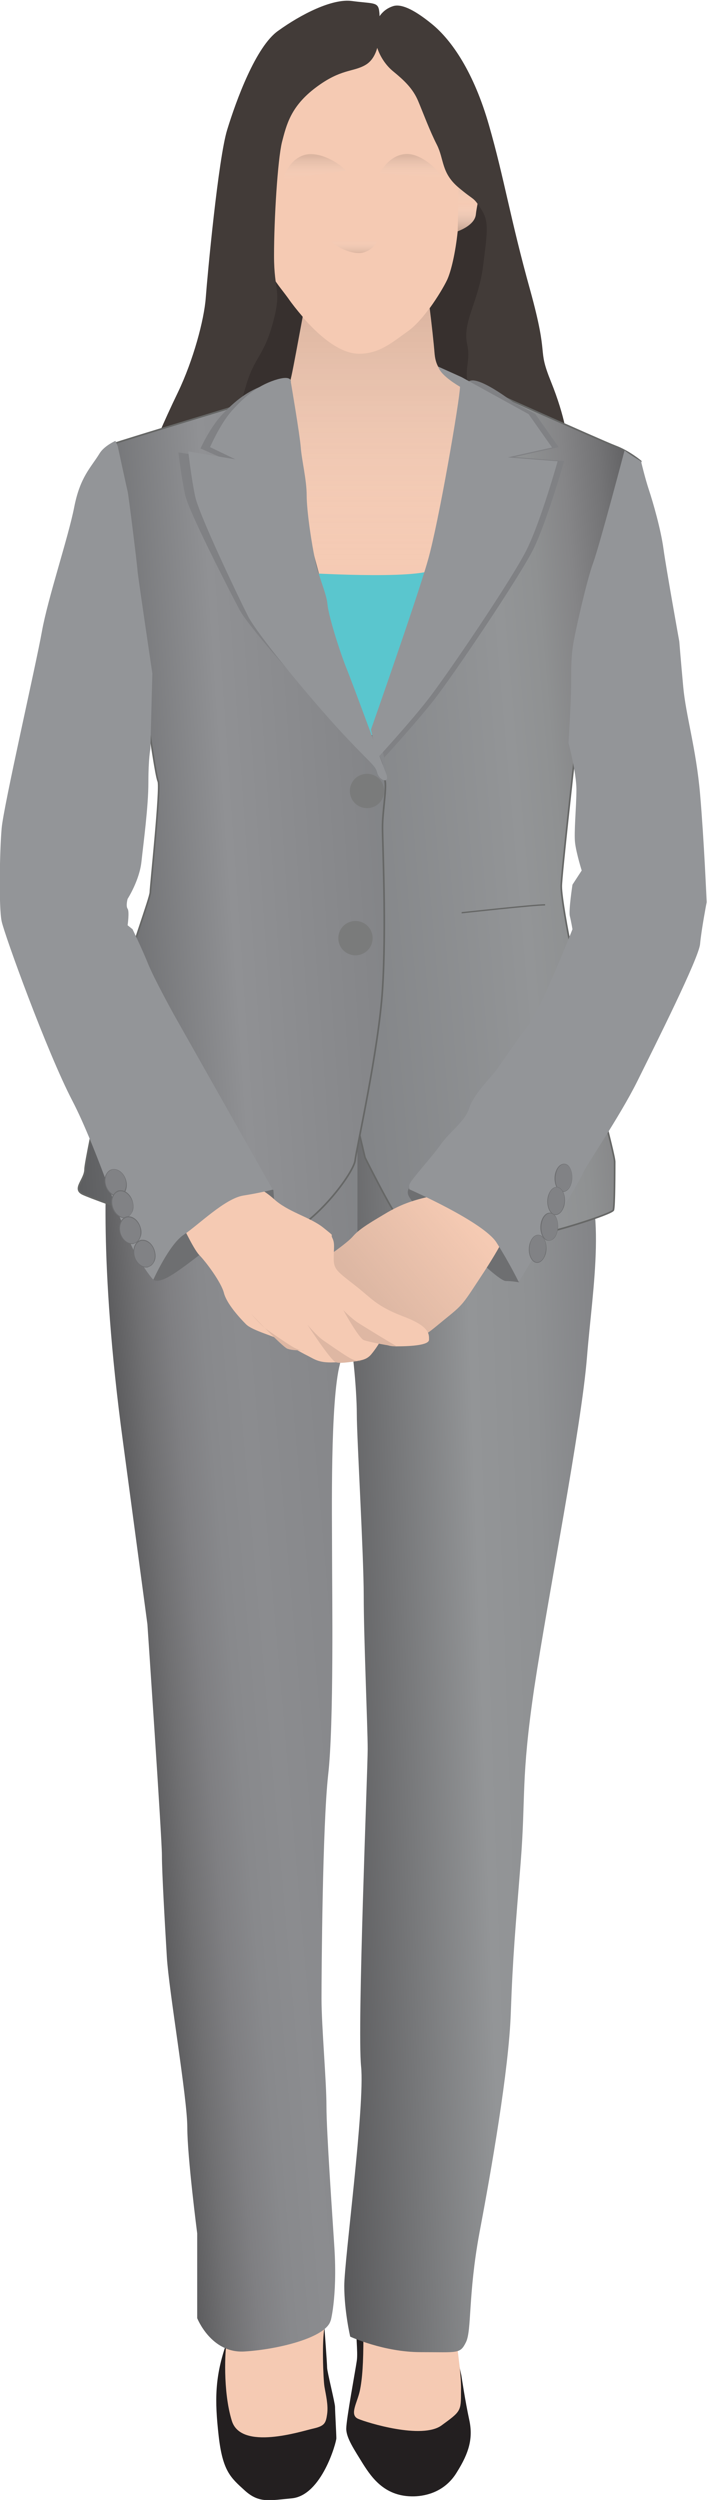 <?xml version="1.0" encoding="utf-8"?>
<?xml-stylesheet href="/js/docs/viewer.css" type="text/css"?>
<!-- Generator: Adobe Illustrator 18.1.0, SVG Export Plug-In . SVG Version: 6.00 Build 0)  -->
<svg version="1.1" id="Guide_-_Female_-_Front" class="avatar-guide skin-lighter" xmlns="http://www.w3.org/2000/svg" xmlns:xlink="http://www.w3.org/1999/xlink"
	 x="0px" y="0px" viewBox="0 0 214.4 757.6" style="enable-background:new 0 0 214.4 757.6;" xml:space="preserve">
<path id="hair-back" style="fill:#37302E;" d="M73.5,53.7c0,0-7.4,65.1,0.3,75.4c7.7,10.2,62.8,37.1,71.5,18.9
	c8.7-18.1,10.2-44.2,10.2-50c0-5.8-6.5-31.2-8-37c-1.5-5.8-6.5-21.8-14.5-24.7C125,33.4,73.5,53.7,73.5,53.7z"/>
<path id="face" style="fill:#F5CAB3;" d="M148.4,145.4c-1.5-14.2-2.8-22-6-26.8c-3.3-4.8-9.8-3.1-10.6-11.3
	c-0.3-3.7-0.9-9.1-1.5-13.9c2.4-3.3,4.4-6.7,5.3-8.6c1.2-2.6,2.5-8.1,3.2-14.7c1.3-0.5,5.2-2.2,5.5-5.1c0.4-3.5,1.1-4.3,0.4-6.9
	c-0.7-2.6-3.3-3.9-3.3-3.9l-2.3,0.8c-0.7-10-2.8-22.4-3.9-26.3c-1.4-5-3.3-11.3-8-16c-4.7-4.7-9.1-6.4-9.1-6.4s-6.1,0.3-14.4,0
	C95.3,6,91.2,15.1,84.3,23.4c-6.9,8.3-3.8,35.7-4.1,47.3c-0.3,11.6,3,13.9,7.2,19.7c1.1,1.6,2.6,3.5,4.4,5.6
	c-1.3,7-2.8,15.2-3.4,17.9c-0.6,2.7-1.4,5.2-2.2,6.6c-2.4,4.2,0.9,11.9,0,20.7c-0.9,8.7-1.9,28.9,1.6,31.9c3.5,3,1.7,2.1,17.7,2.4
	c16,0.3,21.4,0,25.5-2.7C135.1,170,149.9,159.6,148.4,145.4z"/>
<g id="face-shadows">
	<linearGradient id="face-neck_1_" gradientUnits="userSpaceOnUse" x1="116.859" y1="175.446" x2="116.859" y2="93.344">
		<stop  offset="0" style="stop-color:#FFFFFF;stop-opacity:0"/>
		<stop  offset="1" style="stop-color:#766359;stop-opacity:0.2"/>
	</linearGradient>
	<path id="face-neck" style="fill:url(#face-neck_1_);" d="M148.4,145.4c-1.5-14.2-2.8-22-6-26.8c-3.3-4.8-9.8-3.1-10.6-11.3
		c-0.3-3.7-0.9-9.1-1.5-14c-2,2.8-4.3,5.4-6.5,7c-4.7,3.3-8.7,7-15.1,6.9c-6-0.1-12.4-5.9-17-11.2c-1.3,7-2.8,15.2-3.4,17.9
		c-0.6,2.7-1.4,5.2-2.2,6.6c-2.4,4.2,0.9,11.9,0,20.7c-0.9,8.7-1.9,28.9,1.6,31.9c3.5,3,1.7,2.1,17.7,2.4c16,0.3,21.4,0,25.5-2.7
		C135.1,170,149.9,159.6,148.4,145.4z"/>
	<linearGradient id="face-ear_1_" gradientUnits="userSpaceOnUse" x1="141.879" y1="70.069" x2="141.879" y2="54.167">
		<stop  offset="0" style="stop-color:#766359;stop-opacity:0.4"/>
		<stop  offset="0.521" style="stop-color:#FFFFFF;stop-opacity:0"/>
		<stop  offset="1" style="stop-color:#766359;stop-opacity:0.2"/>
	</linearGradient>
	<path id="face-ear" style="fill:url(#face-ear_1_);" d="M138.8,70.1c0,0,5.2-1.6,5.5-5.1c0.4-3.5,1.1-4.3,0.4-6.9
		c-0.7-2.6-3.3-3.9-3.3-3.9l-2.3,0.8L138.8,70.1z"/>
	<linearGradient id="face-eye-2_1_" gradientUnits="userSpaceOnUse" x1="124.723" y1="54.069" x2="124.723" y2="46.673">
		<stop  offset="0" style="stop-color:#FFFFFF;stop-opacity:0"/>
		<stop  offset="0.92" style="stop-color:#766359;stop-opacity:0.2"/>
	</linearGradient>
	<path id="face-eye-2" style="fill:url(#face-eye-2_1_);" d="M115.1,52.5c0.8-1.3,3.1-5.2,7.5-5.8c4.4-0.6,9.9,4.1,11.7,7.3"/>
	<linearGradient id="face-nose_1_" gradientUnits="userSpaceOnUse" x1="107.532" y1="76.718" x2="107.532" y2="72.749">
		<stop  offset="0" style="stop-color:#766359;stop-opacity:0.2"/>
		<stop  offset="1" style="stop-color:#FFFFFF;stop-opacity:0"/>
	</linearGradient>
	<path id="face-nose" style="fill:url(#face-nose_1_);" d="M114.6,72.7c-0.4,0.8-1.6,3.2-4.7,3.9c-3.2,0.6-7.8-1.7-9.5-3.5"/>
	<linearGradient id="face-eye-1_1_" gradientUnits="userSpaceOnUse" x1="95.324" y1="54.381" x2="95.324" y2="46.663">
		<stop  offset="0" style="stop-color:#FFFFFF;stop-opacity:0"/>
		<stop  offset="0.92" style="stop-color:#766359;stop-opacity:0.2"/>
	</linearGradient>
	<path id="face-eye-1" style="fill:url(#face-eye-1_1_);" d="M85.8,54.4c0.5-1.4,1.9-5.8,6.1-7.3c4.2-1.6,10.6,1.9,13,4.6"/>
</g>
<path id="hair-front" style="fill:#423B38;" d="M172.2,134.4c-0.1-1.1-0.7-7.8-5.1-18.7c-4.4-10.9-0.4-6.3-6.3-27.7
	c-6-21.5-7.9-34-12.5-50c-4.6-16.1-11.3-25.8-17.3-30.7c-6-4.9-9.7-6.2-11.9-5.4c-1.8,0.6-3.1,1.7-4,3c0-0.8-0.1-1.6-0.2-2.1
	c-0.5-2.2-2.2-1.7-8.2-2.5c-6-0.8-15.5,4.1-22.3,9C77.6,14,71.6,30.5,68.9,39.3c-2.7,8.7-6,44.1-6.5,50.9c-0.5,6.8-3.8,19-8.4,28.6
	c-4.6,9.5-7.8,17.3-8.7,19.8c-0.8,2.5,8.9-7,17.4-7.5c8.4-0.6,9.8-7.3,12.2-15.2c2.5-7.9,5.2-8.2,7.9-18.2
	c2.7-10.1,0.3-9.1,0.3-20.2c0-11.2,1.1-29,2.4-34.4c1.4-5.4,2.7-10.9,10.3-16.6c7.6-5.7,11.2-4.6,15-6.8c2.1-1.2,3.1-3.4,3.6-5.2
	c0.9,2.7,2.6,5.3,4.8,7.1c3.3,2.7,6,5.2,7.6,9c1.6,3.8,3.5,9,5.7,13.3c2.2,4.4,1.3,8.4,6.4,12.8c5.2,4.4,4.4,2.7,6.9,6.5
	c2.5,3.8,2.1,6.3,0.7,17.4c-1.4,11.1-6.4,16.9-4.8,23.9c1.6,7.1-3.8,10.6,5.2,16.9C156,127.4,173,143.9,172.2,134.4z"/>
<g id="shoes">
	<path id="shoe-right" style="fill:#231F20;" d="M99.2,717.5c0-1.2-0.8-11.9-0.8-11.9s0.2-2.7,0.5-6.1H72.5
		c-1.4,3.7-2.7,7.4-3.8,10.5c-3.6,10.3-3.6,17.4-2.4,28.1c1.2,10.7,3.6,12.7,7.9,16.6c4.4,4,7.6,3,14.3,2.4
		c9.1-0.9,13.5-17,13.5-18.2c0-1.2-0.4-8.3-0.4-9.5C101.6,728.2,99.2,718.7,99.2,717.5z"/>
	<path id="shoe-left" style="fill:#231F20;" d="M142.3,733.3c-1.2-5.5-2.4-13.5-2.4-13.5l-4.5-20.4h-27.6c0,7.8,0.8,13.3,0.4,16
		c-0.4,2.8-3.2,17.8-3.2,20.6s2.4,6.3,5.1,10.7c2.8,4.4,6.8,10,15.5,9.8c3.8-0.1,9.5-1.5,13-7.4
		C142.3,743.2,143.5,738.8,142.3,733.3z"/>
</g>
<g id="feet">
	<path id="foot-right" style="fill:#F5CAB3;" d="M99.4,693.5h-28c0.1,0.4,0.1,0.8,0.1,1c0,1.6-2.4,13.5-2.8,15.4
		c-0.4,2-1.2,14.6,1.6,23.7c2.8,9.1,21,3.2,24.5,2.4c3.6-0.8,4-1.6,4.4-4.4c0.4-2.8-0.4-5.9-0.8-8.3c-0.4-2.4-0.8-14.2,0-17.8
		C98.8,703.7,99.3,698.4,99.4,693.5z"/>
	<path id="foot-left" style="fill:#F5CAB3;" d="M138,705.2c0-2.8-0.8-6.3-0.8-6.3s-0.3-2.8-0.1-5.4h-26.6c-0.2,5.2-0.3,11-0.3,14.9
		c0,7.4-0.3,12.5-1.1,16.2c-0.8,3.6-3.2,7.2-0.5,8.4c2.8,1.2,19.4,6.3,25.3,2c5.9-4.3,5.9-4.3,5.9-10.3C140,718.6,138,708,138,705.2
		z"/>
</g>
<linearGradient id="pants-left_1_" gradientUnits="userSpaceOnUse" x1="98.421" y1="523.953" x2="185.851" y2="520.9">
	<stop  offset="0" style="stop-color:#59595B"/>
	<stop  offset="0.551" style="stop-color:#939597"/>
	<stop  offset="0.773" style="stop-color:#8F9193"/>
	<stop  offset="0.98" style="stop-color:#848588"/>
	<stop  offset="1" style="stop-color:#828487"/>
</linearGradient>
<path id="pants-left" style="fill:url(#pants-left_1_);" d="M175,350.2c-5.4-8.1-39.2-13.6-68.2-16.9l-1.8,67.4
	c1.8,4.3,3.2,20.7,3.2,27.8c0,7.1,2.1,42.7,2.1,55.2c0,12.5,1.2,39.8,1.2,46.3c0,6.5-3.2,84.3-2,96.2c1.2,11.9-5.1,58.8-5.1,66.5
	c0,7.7,1.8,15.4,1.8,15.4s10.1,4.7,21.4,4.7c11.3,0,11.9,0.6,13.7-3c1.8-3.6,0.6-14.3,4.1-33.2c3.6-19,8.9-49.3,9.5-66.5
	c0.6-17.2,1.4-25.6,3-45.7c1.6-20.5,0-24.9,4.1-52.8c4.2-27.9,14.3-79,16-100.3C179.7,390,184.5,364.5,175,350.2z"/>
<linearGradient id="pants-right_1_" gradientUnits="userSpaceOnUse" x1="44.11" y1="523.452" x2="124.446" y2="516.423">
	<stop  offset="0" style="stop-color:#5C5D5F"/>
	<stop  offset="9.471157e-04" style="stop-color:#5D5D5F"/>
	<stop  offset="0.111" style="stop-color:#707072"/>
	<stop  offset="0.226" style="stop-color:#7F7F82"/>
	<stop  offset="0.347" style="stop-color:#88898C"/>
	<stop  offset="0.486" style="stop-color:#8B8C8F"/>
	<stop  offset="0.899" style="stop-color:#858689"/>
	<stop  offset="1" style="stop-color:#828487"/>
</linearGradient>
<path id="pants-right" style="fill:url(#pants-right_1_);" d="M63.4,330.1c-3.6,0.6-30.9,21.4-30.9,21.4s-2.8,29.5,4.8,85.5
	c7.4,55.2,7.4,55.2,7.4,55.2s4.4,64.7,4.4,70c0,5.3,0.9,20.8,1.5,30.9c0.6,10.1,6.2,42.7,6.2,51.6c0,8.9,3,32.1,3,32.1v25.7
	c0,0,4.2,10.7,14.3,10.1c10.1-0.6,25-4.2,26.2-9.5c-0.3,1.4,2.1-6.5,1.1-22.1c-0.6-9.5-2.4-35-2.4-42.7c0-7.7-1.5-24.3-1.5-32.6
	c0-8.3,0.3-52.2,2-67.7c1.8-15.4,1.2-55.8,1.2-67.1c0-11.3-0.6-46.3,2.4-57.6c3-11.3,0-16,0-16s0.3-0.1,5.3,0.7v-64.2
	C82.8,330.8,64.9,329.8,63.4,330.1z"/>
<linearGradient id="jacket-left_1_" gradientUnits="userSpaceOnUse" x1="100.007" y1="249.603" x2="203.132" y2="240.581">
	<stop  offset="0" style="stop-color:#828487"/>
	<stop  offset="0.551" style="stop-color:#939597"/>
	<stop  offset="0.666" style="stop-color:#8F9192"/>
	<stop  offset="0.773" style="stop-color:#858587"/>
	<stop  offset="0.878" style="stop-color:#747476"/>
	<stop  offset="0.98" style="stop-color:#5E5E60"/>
	<stop  offset="1" style="stop-color:#59595B"/>
</linearGradient>
<path id="jacket-left" style="fill:url(#jacket-left_1_);stroke:#666766;stroke-width:0.5;stroke-miterlimit:10;" d="M143.1,116
	c0,0,39.2,17.6,43.4,19.2c4.3,1.6,7.8,4.6,7.8,4.6l-18.5,73.4l-1.6,16.6c0,0-4,35.6-4,38.8c0,3.2,2,14.2,2.8,17.8
	c0.8,3.6,5.9,36,5.9,36s7.5,27.3,7.5,29.7c0,2.4,0,13.5-0.4,14.6c-0.4,1.2-19.4,7.1-22.2,7.1c-2.8,0-19-0.4-22.6-0.8
	c-3.6-0.4-19.4-4-20.6-4.4c-1.2-0.4-9.9-17.8-9.9-17.8s-3.2-13.1-3.2-14.6s-4.4-43.5-4-46.3c0.4-2.8,0.8-31.7,0.8-31.7l5.9-31.7
	l5.9-8.7c0,0,10.7-5.9,16.6-23.3C139,177.2,143.1,116,143.1,116z"/>
<linearGradient id="jacket-right_1_" gradientUnits="userSpaceOnUse" x1="16.239" y1="252.851" x2="117.434" y2="245.775">
	<stop  offset="0" style="stop-color:#5C5D5F"/>
	<stop  offset="0.517" style="stop-color:#909194"/>
	<stop  offset="0.924" style="stop-color:#858689"/>
	<stop  offset="1" style="stop-color:#828487"/>
</linearGradient>
<path id="jacket-right" style="fill:url(#jacket-right_1_);stroke:#666766;stroke-width:0.5;stroke-miterlimit:10;" d="M34.1,134.6
	c0,0,8.3,69.5,8.3,70.6c0,1.2,2.4,15,2.8,16.2c0.4,1.2,2,13.5,2.8,15.4c0.8,2-2.4,32.1-2.4,33.6c0,1.6-6.3,18.6-7.5,24.5
	c-1.2,5.9-12.3,56.2-12.3,59.4c0,3.2-3.9,5.9-0.8,7.5c3.2,1.6,48.3,18.2,59.8,13.5c11.5-4.7,22.6-20.2,22.9-23.7
	c0.4-3.6,7.1-33.2,8.3-51.8c1.2-18.6,0-44.3,0-49.1c0-4.7,1.2-11.1,0.8-13.9c-0.4-2.8-2.8-10.3-6.7-17.4c-4-7.1-26.1-91.8-26.1-95.4
	c0-3.6-3.6-3.6-3.6-3.6S37.4,133.4,34.1,134.6z"/>
<path id="shirt" style="fill:#5AC6CE;" d="M87.3,173.3c0,0,34.4,2.4,43.2-0.3c8.8-2.7,8.8,5,7,7.4c-1.8,2.4-19.1,37.6-20.3,40.6
	c-1.2,3-12.4,2.8-14.3-4.6C101.1,209.1,87.3,173.3,87.3,173.3z"/>
<path id="collar-left-bottom" style="fill:#808184;" d="M86.2,116.9c0,0,2.7,15.1,3.1,18.9c0.3,3.8,1.8,9.5,1.8,14
	c0,4.6,1.5,14.3,2.7,19.4c1.2,5,3.4,9.1,3.7,12.2c0.3,3.1,3.4,12.5,5.8,18.2c2.4,5.7,10.9,27.3,12.4,30.8c1.6,3.4-2.1,2.3-2.7,0
	c-0.6-2.3-1.8-2.3-11.9-12.5c-10.1-10.3-25.6-27.9-28.4-33c-2.7-5.1-15.2-29.3-16.5-34.7c-1.2-5.4-2.1-13.1-2.1-13.1l14.6,2.3
	l-7.9-3.5c0,0,3-6.6,6.7-10.4c3.7-3.9,7.6-7.2,13.4-9C86.9,114.5,86.2,116.9,86.2,116.9z"/>
<path id="collar-left-top" style="fill:#939598;" d="M88.2,115.8c0,0,2.7,15.8,3,19.7c0.3,4,1.8,9.9,1.8,14.6s1.5,14.9,2.7,20.2
	c1.2,5.3,3.3,9.5,3.6,12.8c0.3,3.3,3.3,13.1,5.6,19c2.4,5.9,10.6,28.5,12.1,32.1c1.5,3.6-2,2.4-2.6,0c-0.6-2.4-1.7-2.4-11.6-13.1
	c-9.8-10.7-24.9-29.1-27.6-34.4c-2.7-5.3-14.8-30.6-16-36.2c-1.2-5.6-2.1-13.7-2.1-13.7l14.3,2.4l-7.7-3.7c0,0,3-6.9,6.5-10.9
	c3.6-4,7.4-7.5,13.1-9.4C88.8,113.4,88.2,115.8,88.2,115.8z"/>
<path id="collar-right-bottom" style="fill:#808184;" d="M114.6,221c0,0,13.9-39.8,17.2-51.1c3.3-11.3,9.8-49.3,9.8-52.8
	c0-6,13.9,4.7,13.9,4.7l6.8,3.6l7.1,10.1l-13.4,3l15.1,1.2c0,0-5.1,17.8-9.2,26.4c-4.2,8.6-24.9,39.2-30.3,46
	c-5.3,6.8-15.1,17.5-15.1,17.5L114.6,221z"/>
<path id="collar-right-top" style="fill:#939598;" d="M112.5,221.1c0,0,14-39.8,17.2-51.1c3.3-11.3,9.8-49.3,9.8-52.8
	c0,0-5.9-3.3-6.6-6.1l7.1,3.2l20.3,11.2l7.1,10.1l-13.4,3l15.1,1.2c0,0-5,17.8-9.2,26.4c-4.1,8.6-24.9,39.2-30.3,46
	c-5.3,6.8-15.1,17.5-15.1,17.5L112.5,221.1z"/>
<path id="center-button-bottom" style="fill:#7A7B7B;" d="M113,284.3c0,2.9-2.3,5.2-5.2,5.2c-2.9,0-5.2-2.3-5.2-5.2
	c0-2.9,2.3-5.2,5.2-5.2C110.7,279.1,113,281.4,113,284.3z"/>
<path id="center-button-top_1_" style="fill:#7A7B7B;" d="M116.5,239.7c0,2.9-2.3,5.2-5.2,5.2c-2.9,0-5.2-2.3-5.2-5.2
	c0-2.9,2.3-5.2,5.2-5.2C114.2,234.5,116.5,236.8,116.5,239.7z"/>
<path id="pocket-left" style="fill:#666766;" d="M140,276.8l0-0.4c0.2,0,21.8-2.4,25.3-2.4v0.4C161.8,274.4,140.2,276.8,140,276.8z"
	/>
<path id="cuff-right" style="fill:#6E6F71;" d="M55.7,367.2c0,0-11.5,19.6-9.1,20.7c2.4,1.1,6.7-2.1,13.9-7.6
	c7.1-5.5,22.6-17,22.6-17l-0.2-2.7c0,0-8.1-2.9-10.5-2.1C69.9,359.3,55.7,367.2,55.7,367.2z"/>
<path id="cuff-left" style="fill:#6E6F71;" d="M142.7,379.5c0,0,8.7,8.7,10.7,8.7c2,0,4,0.4,4,0.4s0.4-8.3,0.4-10.7
	c0-2.4-4.4-8.7-7.1-10.7c-2.8-2-3.6-6.3-8.7-6.3c-5.1,0-10.3-1.6-10.3-1.6l-5.9-0.4c0,0-2.8,0.8-2,3.2c0.8,2.4,9.5,11.1,9.5,11.1
	l4.3,2L142.7,379.5z"/>
<path id="left-hand" style="fill:#F5CAB3;" d="M131.8,360.3c0,0,3.2,1.2-2,2.4c-5.1,1.2-8.3,2.4-12.3,4.7c-4,2.4-8.3,4.8-10.3,7.1
	c-2,2.4-9.1,7.1-9.1,7.1s5.5,9.5,6.7,10.3c1.2,0.8,6.3,5.9,7.9,6.3c1.6,0.4,10.7,4.8,13.1,5.9c2.4,1.2,2.4,1.2,8.7-4
	c6.3-5.1,5.5-4.4,12.3-14.7c6.7-10.3,7.5-13.5,7.5-14.6c0-1.2-13.1-9.9-13.1-9.9L131.8,360.3z"/>
<linearGradient id="left-hand-gradient_1_" gradientUnits="userSpaceOnUse" x1="109.109" y1="397.097" x2="148.577" y2="363.98">
	<stop  offset="9.414860e-02" style="stop-color:#DDB7A3"/>
	<stop  offset="0.83" style="stop-color:#DDB7A3;stop-opacity:0"/>
</linearGradient>
<path id="left-hand-gradient" style="fill:url(#left-hand-gradient_1_);" d="M131.8,360.3c0,0,3.2,1.2-2,2.4
	c-5.1,1.2-8.3,2.4-12.3,4.7c-4,2.4-8.3,4.8-10.3,7.1c-2,2.4-9.1,7.1-9.1,7.1s5.5,9.5,6.7,10.3c1.2,0.8,6.3,5.9,7.9,6.3
	c1.6,0.4,10.7,4.8,13.1,5.9c2.4,1.2,2.4,1.2,8.7-4c6.3-5.1,5.5-4.4,12.3-14.7c6.7-10.3,7.5-13.5,7.5-14.6c0-1.2-13.1-9.9-13.1-9.9
	L131.8,360.3z"/>
<path id="right-hand" style="fill:#F5CAB3;" d="M54.5,369.6c0,0,4,8.7,5.9,10.7c2,2,6.7,8.3,7.5,11.5c0.8,3.2,4.7,7.5,6.7,9.5
	c2,2,8.7,3.6,11.1,5.1c2.4,1.6,5.1,3.2,7.5,4.4c2.4,1.2,3.6,2.4,9.1,2c5.5-0.4,8.3,0,10.3-2.4c2-2.4,3.2-4.8,3.2-4.8
	s-0.4,2.4,4.4,2.4c4.7,0,9.9-0.4,9.9-2c0-1.6,0.4-4-7.9-7.1c-8.3-3.2-9.5-5.5-14.7-9.5c-5.1-4-6.3-4.7-6.3-7.9
	c0-3.2,0.4-4.7-0.4-6.3c-0.8-1.6,1.2,0-2.8-3.2c-4-3.2-10.7-4.7-15-8.7c-4.4-4-12.7-7.9-17.4-5.9C60.8,359.3,54.9,366.1,54.5,369.6z
	"/>
<g id="hand-shadow">
	<path id="hand-shadow-1" style="fill:#DEB7A3;" d="M120.3,408c0,0-2.7-1.6-5.5-3.3c-2.6-1.6-5.4-3.3-6.3-3.9
		c-2-1.3-4.4-3.8-4.4-3.8s4.6,8.4,6.2,9.1C111.9,406.7,118.7,408,120.3,408z"/>
	<path id="hand-shadow-2" style="fill:#DEB7A3;" d="M109.4,412.4c0,0-1.1,0.5-3.9-1.2c-2.6-1.6-6.4-4.3-7.3-4.9c-2-1.3-5-4.9-5-4.9
		s7,10.8,8.6,11.4C103.4,413.4,107.8,412.4,109.4,412.4z"/>
	<path id="hand-shadow-3" style="fill:#DEB7A3;" d="M92.4,409.2c0,0-1.1,0.5-3.9-1.2c-2.6-1.6-6.4-4.3-7.3-4.9c-2-1.3-5-4.9-5-4.9
		s9.3,9.8,10.9,10.5C88.7,409.3,90.8,409.2,92.4,409.2z"/>
</g>
<path id="sleeve-left" style="fill:#939598;" d="M189.4,136.5c0,0-7.5,28.5-9.5,34c-2,5.5-5.1,19.4-5.9,23.7
	c-0.8,4.3-0.8,7.9-0.8,13.1c0,5.1-0.8,17.8-0.8,17.8s2.4,9.1,2.4,14.2c0,5.1-0.8,13.1-0.4,16.2c0.4,3.2,2,8.3,2,8.3l-2.8,4.3
	c0,0-1.2,7.9-0.8,9.5c0.4,1.6,0.8,4,0.8,4s-9.5,24.1-13.5,29.3c-4,5.1-8.7,12.3-9.9,13.8c-1.2,1.6-6.7,7.1-7.9,11.1
	c-1.2,4-5.9,7.1-8.7,11.1c-2.8,4-9.5,11.1-9.5,12.3c0,1.2,0,1.2,0,1.2s22.6,9.9,26.5,16.2c4,6.3,6.7,11.9,6.7,11.9
	s19-31.3,19.4-32.8c0.4-1.6,11.1-17,16.6-28.1c5.5-11.1,18.6-37.2,19-41.5c0.4-4.4,2-12.7,2-12.7s-0.8-19-2-32.8
	c-1.2-13.8-4.3-23.7-5.1-32.4c-0.8-8.7-1.2-13.8-1.2-13.8s-4-22.2-4.8-28.1c-0.8-5.9-3.2-14.2-4.4-17.8c-1.2-3.6-2.4-8.7-2.4-8.7
	S191.4,138.1,189.4,136.5z"/>
<path id="sleeve-right" style="fill:#939598;" d="M35,133.6c0,0-3.4,1.5-4.8,3.8c-2.7,4.4-5.9,7.1-7.7,16.3
	c-1.8,9.2-8,27.6-9.8,37.7c-1.8,10.1-11.6,52.8-12.2,59.6c-0.6,6.8-0.9,24,0,28.2c0.9,4.2,13.7,39.5,21.4,54.3
	c7.7,14.8,15.4,40.1,19.3,46.6c3.9,6.5,5.3,7.7,5.3,7.7s4.8-10.7,9.2-13.6c4.5-3,12.5-11,18.1-11.9c5.6-0.9,8.9-1.8,8.9-1.8
	l-30-53.1c0,0-5.9-10.7-7.7-15.1c-1.8-4.5-4.8-10.7-4.8-10.7l-1.5-1.2c0,0,0.6-4.2,0-5c-0.6-0.9,0-3,0-3s3.6-5.6,4.2-11.3
	c0.6-5.6,2.1-16.6,2.1-24c0-7.4,0.6-10.1,0.6-10.1l0.6-22.9c0,0-4.5-30.3-4.5-31.2c0-0.9-2.7-22.9-3-24c-0.3-1.2-3-13.7-3-13.7
	L35,133.6z"/>
<path id="button16" style="fill:#818285;" d="M38.1,357.4c0.7,2.2-0.1,4.4-1.7,4.9c-1.7,0.5-3.6-0.8-4.3-3c-0.7-2.2,0.1-4.4,1.7-4.9
	C35.5,353.9,37.4,355.2,38.1,357.4z"/>
<path id="button15" style="fill:#6E6F71;" d="M35.6,362.6c-1.5,0-3-1.3-3.6-3.2c-0.4-1.3-0.4-2.6,0.2-3.6c0.4-0.7,0.9-1.2,1.6-1.4
	c0.3-0.1,0.5-0.1,0.8-0.1c1.5,0,3,1.3,3.6,3.2c0.7,2.2-0.1,4.5-1.8,5.1C36.2,362.5,35.9,362.6,35.6,362.6z M34.6,354.4
	c-0.3,0-0.5,0-0.7,0.1c-0.6,0.2-1.2,0.7-1.5,1.3c-0.5,1-0.6,2.2-0.2,3.5c0.6,1.8,2,3,3.4,3c0.3,0,0.5,0,0.7-0.1
	c1.6-0.5,2.3-2.7,1.7-4.8C37.5,355.7,36,354.4,34.6,354.4z"/>
<path id="button14" style="fill:#818285;" d="M40.1,363.9c0.7,2.2-0.1,4.4-1.7,4.9c-1.7,0.5-3.6-0.8-4.3-3c-0.7-2.2,0.1-4.4,1.7-4.9
	C37.5,360.4,39.4,361.8,40.1,363.9z"/>
<path id="button13" style="fill:#6E6F71;" d="M37.6,369.1c-1.5,0-3-1.3-3.6-3.2c-0.4-1.3-0.4-2.6,0.2-3.6c0.4-0.7,0.9-1.2,1.6-1.5
	c0.3-0.1,0.5-0.1,0.8-0.1c1.5,0,3,1.3,3.6,3.2c0.4,1.3,0.4,2.6-0.2,3.6c-0.4,0.7-0.9,1.2-1.6,1.4C38.2,369.1,37.9,369.1,37.6,369.1z
	 M36.6,361c-0.3,0-0.5,0-0.7,0.1c-0.6,0.2-1.2,0.7-1.5,1.4c-0.5,1-0.5,2.2-0.1,3.4c0.6,1.8,2,3,3.4,3c0.3,0,0.5,0,0.7-0.1
	c0.6-0.2,1.2-0.7,1.5-1.3c0.5-1,0.6-2.2,0.2-3.5C39.4,362.2,38,361,36.6,361z"/>
<path id="button12" style="fill:#818285;" d="M42.5,371.9c0.7,2.2-0.1,4.4-1.7,4.9c-1.7,0.5-3.6-0.8-4.3-3c-0.7-2.2,0.1-4.4,1.7-4.9
	C39.9,368.3,41.8,369.7,42.5,371.9z"/>
<path id="button11" style="fill:#6E6F71;" d="M40,377c-1.5,0-3-1.3-3.6-3.2c-0.7-2.2,0.1-4.5,1.8-5.1c0.3-0.1,0.5-0.1,0.8-0.1
	c1.5,0,3,1.3,3.6,3.2c0.4,1.1,0.4,2.2,0,3.1c-0.3,1-1,1.6-1.8,1.9C40.5,377,40.3,377,40,377z M39,368.9c-0.3,0-0.5,0-0.7,0.1
	c-1.6,0.5-2.3,2.7-1.7,4.8c0.6,1.8,2,3,3.4,3c0.3,0,0.5,0,0.7-0.1c0.8-0.3,1.4-0.9,1.7-1.8c0.3-0.9,0.3-2,0-3
	C41.8,370.1,40.4,368.9,39,368.9z"/>
<path id="button10" style="fill:#818285;" d="M46.8,379c0.7,2.2-0.1,4.4-1.7,4.9c-1.7,0.5-3.6-0.8-4.3-3c-0.7-2.2,0.1-4.4,1.7-4.9
	C44.2,375.5,46.1,376.8,46.8,379z"/>
<path id="button9" style="fill:#6E6F71;" d="M44.3,384.1c-1.5,0-3-1.3-3.6-3.2c-0.7-2.2,0.1-4.5,1.8-5.1c0.3-0.1,0.5-0.1,0.8-0.1
	c1.5,0,3,1.3,3.6,3.2c0.4,1.3,0.4,2.6-0.2,3.6c-0.4,0.7-0.9,1.2-1.6,1.4C44.9,384.1,44.6,384.1,44.3,384.1z M43.3,376
	c-0.3,0-0.5,0-0.7,0.1c-1.6,0.5-2.3,2.7-1.7,4.8c0.6,1.8,2,3,3.4,3c0.3,0,0.5,0,0.7-0.1c0.6-0.2,1.2-0.7,1.5-1.3
	c0.5-1,0.6-2.2,0.2-3.5C46.2,377.2,44.7,376,43.3,376z"/>
<path id="button8" style="fill:#818285;" d="M168.6,355.3c-0.6,2.2,0,4.6,1.2,5.4c1.3,0.8,2.8-0.2,3.4-2.4c0.6-2.2,0.1-4.6-1.2-5.4
	C170.7,352.1,169.2,353.2,168.6,355.3z"/>
<path id="button7" style="fill:#6E6F71;" d="M170.7,361.2L170.7,361.2c-0.3,0-0.7-0.1-1-0.3c-1.3-0.9-1.9-3.4-1.3-5.5
	c0.5-1.7,1.5-2.7,2.6-2.7c0.3,0,0.7,0.1,1,0.3c1.3,0.9,1.9,3.3,1.3,5.5C172.9,360.1,171.9,361.2,170.7,361.2z M171.1,352.8
	c-1,0-2,1-2.4,2.6c-0.6,2.1-0.1,4.5,1.2,5.3c0.3,0.2,0.6,0.3,0.9,0.3c1,0,2-1,2.4-2.6c0.6-2.1,0.1-4.5-1.2-5.3
	C171.7,352.9,171.4,352.8,171.1,352.8z"/>
<path id="button6" style="fill:#818285;" d="M166.3,362.4c-0.6,2.1,0,4.6,1.2,5.4c1.3,0.8,2.8-0.2,3.4-2.4c0.6-2.2,0-4.6-1.2-5.4
	C168.4,359.2,166.9,360.2,166.3,362.4z"/>
<path id="button5" style="fill:#6E6F71;" d="M168.5,368.2L168.5,368.2c-0.3,0-0.7-0.1-1-0.3c-1.3-0.9-1.9-3.4-1.3-5.5
	c0.5-1.7,1.5-2.7,2.6-2.7c0.3,0,0.7,0.1,1,0.3c1.3,0.9,1.9,3.3,1.3,5.5C170.6,367.1,169.6,368.2,168.5,368.2z M168.8,359.8
	c-1,0-2,1-2.4,2.6c-0.6,2.1,0,4.5,1.2,5.3c0.3,0.2,0.6,0.3,0.9,0.3c1,0,2-1,2.4-2.6c0.6-2.1,0.1-4.5-1.2-5.3
	C169.4,359.9,169.1,359.8,168.8,359.8z"/>
<path id="button4" style="fill:#818285;" d="M164.3,370.2c-0.6,2.1,0,4.6,1.3,5.4c1.3,0.8,2.8-0.2,3.4-2.4c0.6-2.2,0-4.6-1.2-5.4
	C166.4,367,164.9,368.1,164.3,370.2z"/>
<path id="button3" style="fill:#6E6F71;" d="M166.4,376C166.4,376,166.4,376,166.4,376c-0.3,0-0.7-0.1-1-0.3
	c-1.3-0.9-1.9-3.3-1.3-5.5c0.5-1.7,1.5-2.7,2.6-2.7c0.3,0,0.7,0.1,1,0.3c1.3,0.9,1.9,3.4,1.3,5.5C168.6,375,167.6,376,166.4,376z
	 M166.8,367.7c-1,0-2,1-2.4,2.6c-0.6,2.1,0,4.5,1.2,5.3c0.3,0.2,0.6,0.3,0.9,0.3c1,0,2-1,2.4-2.6c0.6-2.1,0.1-4.5-1.2-5.3
	C167.4,367.8,167.1,367.7,166.8,367.7z"/>
<path id="button2" style="fill:#818285;" d="M160.7,376.9c-0.6,2.2,0,4.6,1.2,5.4c1.3,0.8,2.8-0.2,3.4-2.4c0.6-2.1,0-4.6-1.2-5.4
	C162.8,373.7,161.3,374.7,160.7,376.9z"/>
<path id="button1" style="fill:#6E6F71;" d="M162.9,382.7L162.9,382.7c-0.3,0-0.7-0.1-1-0.3c-1.3-0.9-1.9-3.3-1.3-5.5
	c0.5-1.7,1.5-2.7,2.6-2.7c0.3,0,0.7,0.1,1,0.3c1.3,0.9,1.9,3.4,1.3,5.5C165,381.6,164,382.7,162.9,382.7z M163.2,374.3
	c-1,0-2,1-2.4,2.6c-0.6,2.1,0,4.5,1.2,5.3c0.3,0.2,0.6,0.3,0.9,0.3c1,0,2-1,2.4-2.6c0.6-2.1,0.1-4.5-1.2-5.3
	C163.8,374.4,163.5,374.3,163.2,374.3z"/>
</svg>

